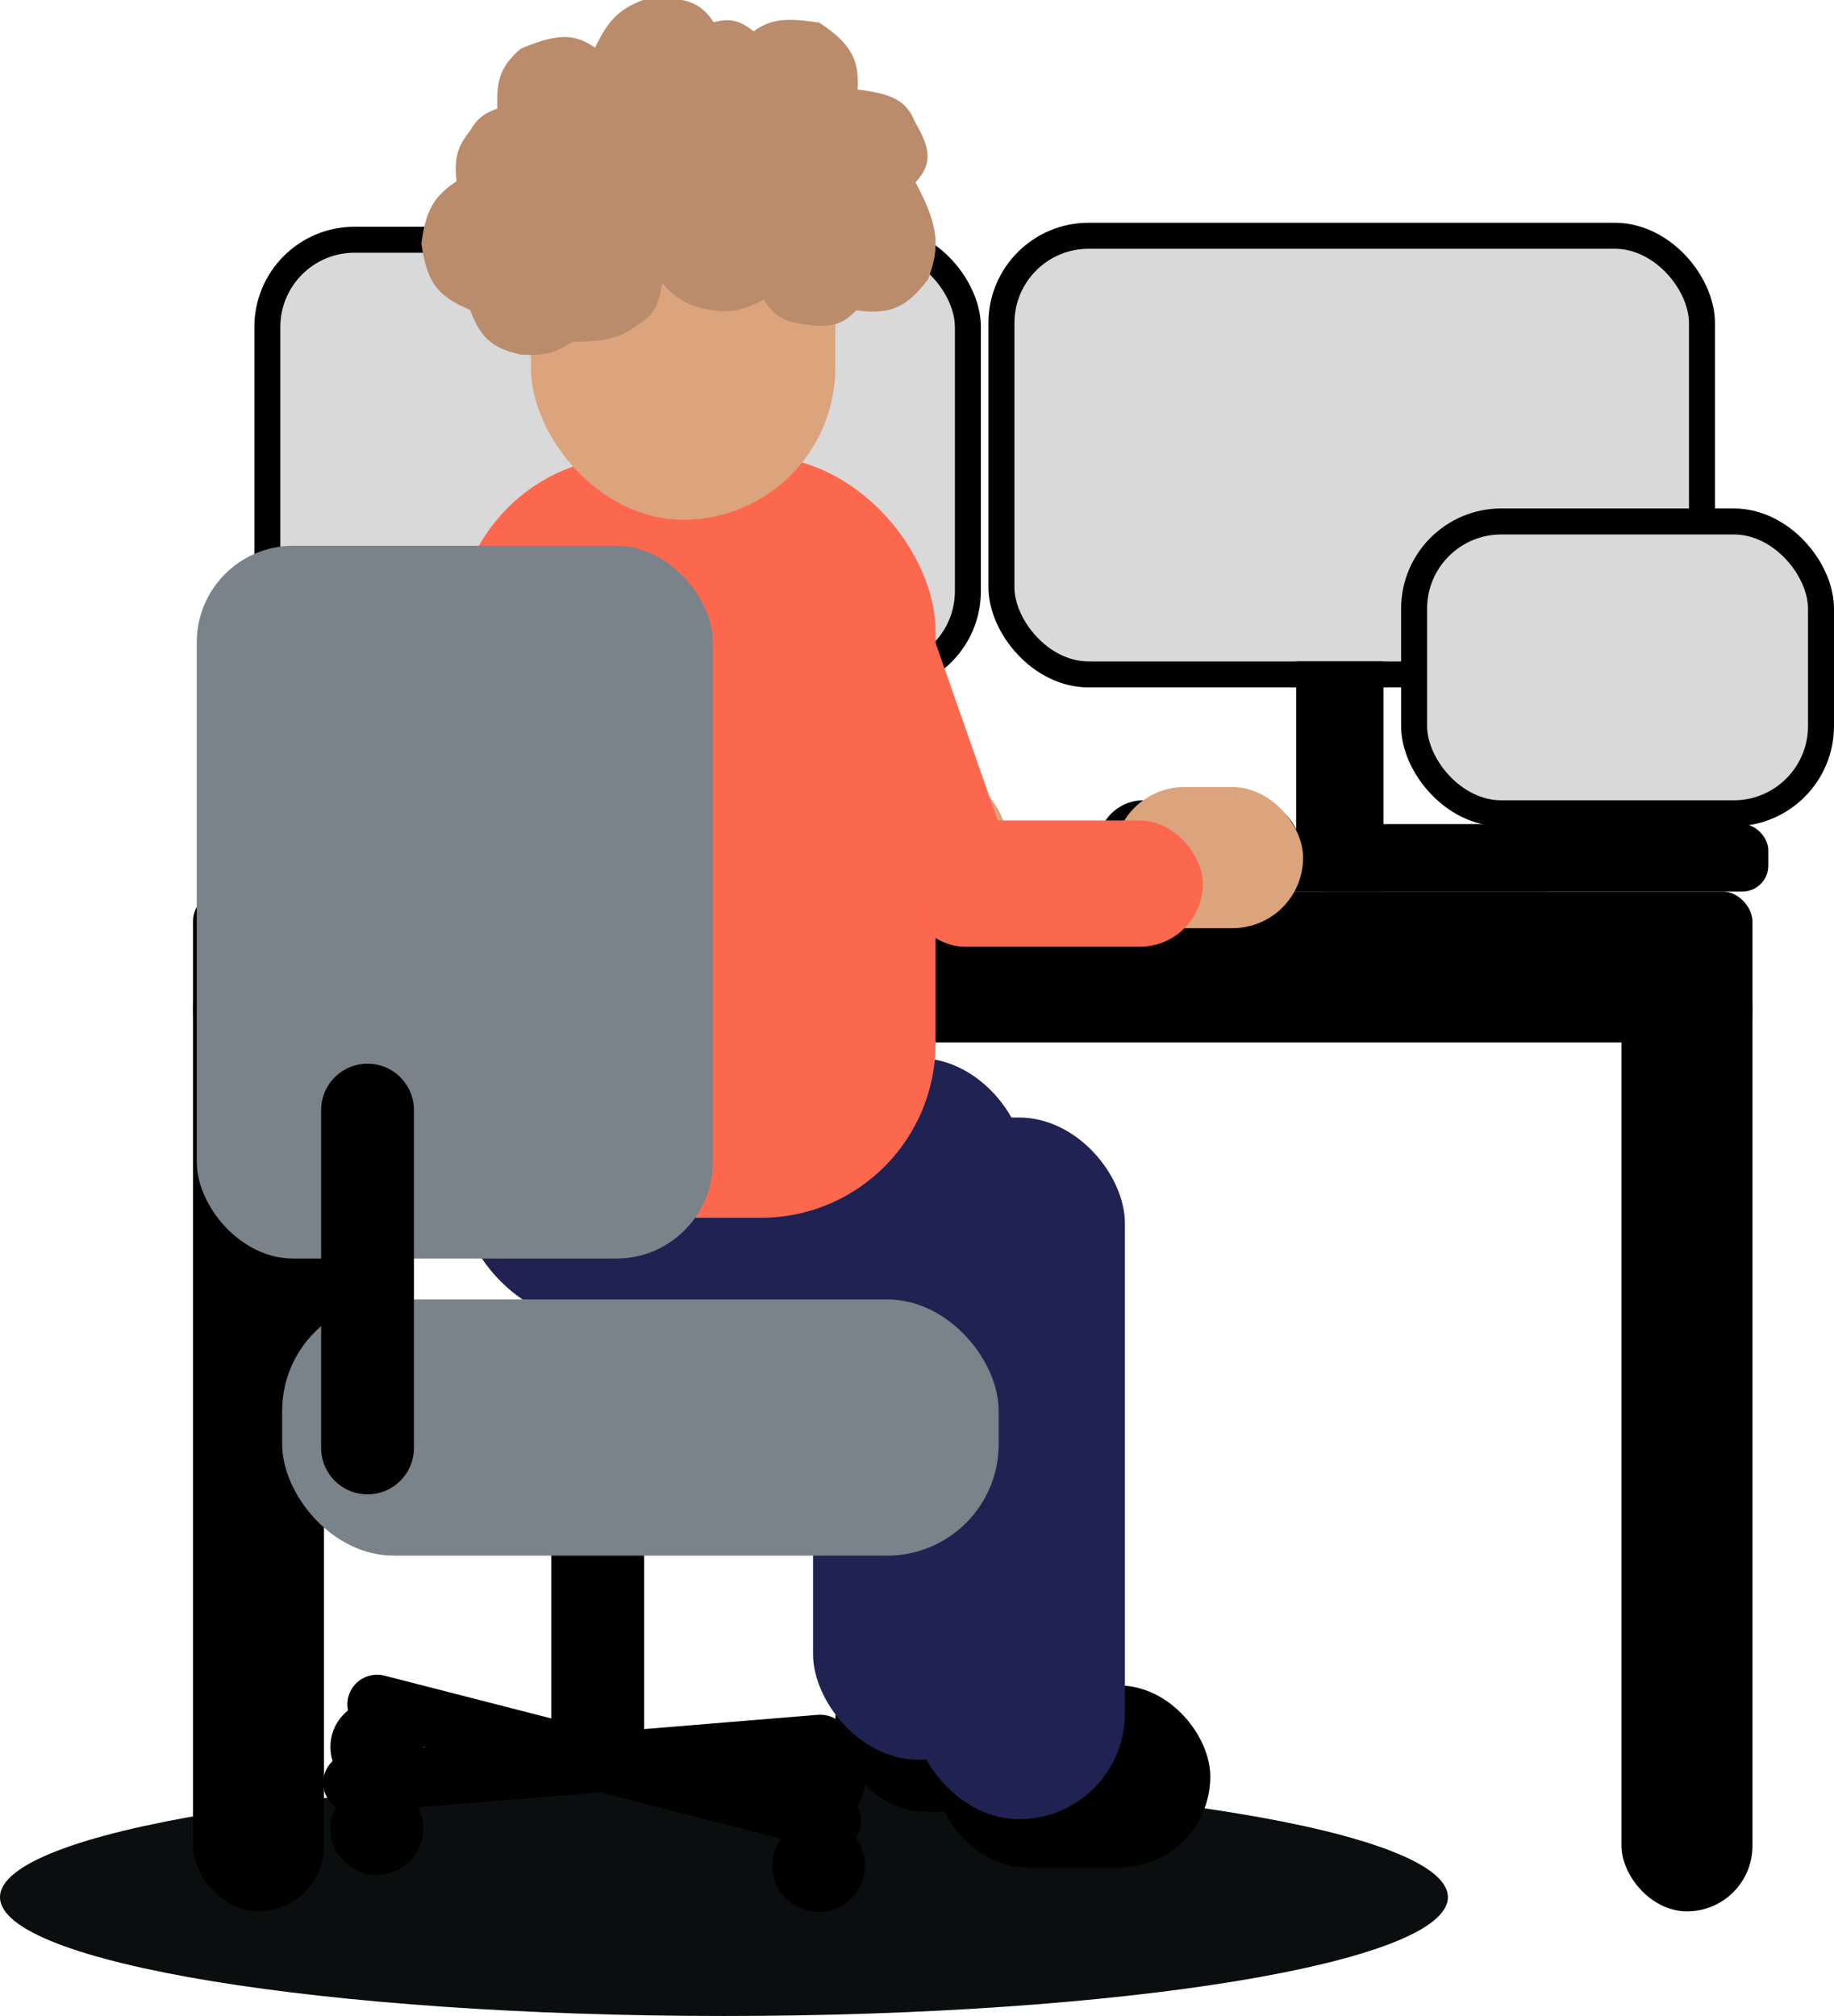 <svg width="494" height="543" viewBox="0 0 494 543" fill="none" xmlns="http://www.w3.org/2000/svg">
<style>
    #right-hand {
        transform-box: fill-box;
        transition: 0.1s ease-in-out;
        animation: hand-click ease-in-out 2s infinite alternate,
                    hand-click ease-in-out 3s infinite alternate;
    }
    #right-hand:hover {
        transform: scale(1.05);
    }
    @keyframes hand-click {
        90% {
            scale: 1;
            translate: 0;
        }
        100% {
            scale: 1.05;
            translate: 0 -10%;
        }
    }
</style>
<g id="combined-startup-avatar" clip-path="url(#clip0_71_2)">
<path id="Shadow" d="M390 511C390 528.673 302.696 543 195 543C87.305 543 0 528.673 0 511C0 493.327 87.305 479 195 479C302.696 479 390 493.327 390 511Z" fill="#0B0E0E"/>
<g id="desk">
<rect id="Rectangle 3" x="52" y="240.145" width="420.037" height="40.614" rx="8" fill="black"/>
<rect id="Rectangle 4" x="436.767" y="254.039" width="35.27" height="260.786" rx="17.635" fill="black"/>
<rect id="Rectangle 5" x="52" y="254.039" width="35.27" height="260.786" rx="17.635" fill="black"/>
<rect id="right-monitor" x="269.741" y="63.5" width="188.695" height="118.155" rx="23.5" fill="#D9D9D9" stroke="black" stroke-width="7"/>
<rect id="laptop-monitor" x="380.896" y="140.453" width="109.604" height="78.609" rx="23.5" fill="#D9D9D9" stroke="black" stroke-width="7"/>
<rect id="left-monitor" x="72.013" y="64.569" width="188.695" height="118.155" rx="23.5" fill="#D9D9D9" stroke="black" stroke-width="7"/>
<rect id="Rectangle 9" x="350.194" y="221.975" width="126.118" height="18.169" rx="7" fill="black"/>
<rect id="mouse" x="295.686" y="215.563" width="54.509" height="24.582" rx="12.291" fill="black"/>
<rect id="Rectangle 11" x="349.125" y="178.155" width="23.514" height="61.99" fill="black"/>
<rect id="Rectangle 13" x="163.155" y="182.43" width="23.514" height="61.99" fill="black"/>
<rect id="Rectangle 12" x="302.098" y="234.801" width="116.499" height="5.344" rx="2.672" fill="black"/>
<rect id="Rectangle 14" x="116.128" y="234.801" width="116.499" height="5.344" rx="2.672" fill="black"/>
</g>
<g id="avatar">
<g id="left-leg">
<rect id="left-foot" x="225" y="439" width="74" height="49" rx="24.5" fill="black"/>
<rect id="left-shin" x="219" y="285" width="57" height="189" rx="28.5" fill="#202352"/>
<rect id="left-thigh" x="123" y="342" width="57" height="148" rx="28.5" transform="rotate(-90 123 342)" fill="#202352"/>
</g>
<g id="right-leg">
<rect id="right-foot" x="252" y="454" width="74" height="49" rx="24.5" fill="black"/>
<rect id="right-shin" x="246" y="301" width="57" height="189" rx="28.5" fill="#202352"/>
<rect id="right-thigh" x="134" y="358" width="57" height="166" rx="28.5" transform="rotate(-90 134 358)" fill="#202352"/>
</g>
<g id="left-arm">
<rect id="lefthand" x="220.23" y="207.37" width="51" height="38" rx="19" fill="#DCA47C"/>
<rect id="left-forearm" x="163.23" y="216.37" width="81" height="34" rx="17" fill="#FC684E"/>
<rect id="left-bicep" x="166.09" y="151" width="87.749" height="34" rx="17" transform="rotate(70.705 166.09 151)" fill="#FC684E"/>
</g>
<rect id="pelvis" x="123" y="357" width="81" height="81" rx="40.5" transform="rotate(-90 123 357)" fill="#202352"/>
<rect id="body" x="123" y="123" width="129" height="205" rx="47" fill="#FC684E"/>
<g id="right-arm">
<rect id="right-hand" x="300" y="212" width="51" height="38" rx="19" fill="#DCA47C"/>
<rect id="right-forearm" x="243" y="221" width="81" height="34" rx="17" fill="#FC684E"/>
<rect id="right-bicep" x="245.86" y="155.63" width="87.749" height="34" rx="17" transform="rotate(70.705 245.86 155.63)" fill="#FC684E"/>
</g>
<g id="head">
<rect id="face" x="143" y="42" width="82" height="98" rx="41" fill="#DCA47C"/>
<path id="hair-back" d="M114 65.561C115.38 74.725 117.246 79.175 127 83.061C129.736 90.32 132.399 93.245 140.5 95.061C146.725 95.299 149.676 94.513 154 91.561C162.784 91.539 166.761 90.682 171.5 87.061C175.824 84.603 177.156 81.865 178 75.061C182.504 80.448 185.638 82.038 192 83.061C197.042 83.839 200.138 83.045 206 80.061C208.759 85.122 211.718 86.255 218 87.061C224.807 87.798 227.136 86.435 230.5 83.061C239.925 84.392 243.91 82.246 249.5 75.061C252.875 66.253 252.213 60.596 246 49.061C250.523 44.136 250.406 40.598 246 33.061C243.752 27.531 240.286 25.713 230.5 24.561C230.965 16.462 229.221 12.412 220.5 6.561C212.071 5.383 207.82 5.362 203 9.061C199.154 6.001 196.786 5.277 192 6.561C188.45 0.863 184.352 -0.304 174.5 0.061C167.478 2.525 164.319 5.303 160.5 13.561C155.047 9.78 151.09 9.104 140.5 13.561C135.547 17.964 134.024 21.32 134.5 29.561C130.501 31.024 128.847 32.317 127 35.561C123.611 39.766 122.789 42.729 123.5 49.061C117.392 53.074 115.223 56.589 114 65.561Z" fill="#BA8C6C" stroke="#BA8C6C"/>
</g>
</g>
<g id="chair">
<rect id="Rectangle 1" x="53" y="147" width="139" height="192" rx="26" fill="#7A828A"/>
<path id="Line 2" d="M161 396L161 467" stroke="black" stroke-width="25" stroke-linecap="round"/>
<rect id="seat" x="76" y="350" width="193" height="69" rx="30" fill="#7A828A"/>
<path id="Line 1" d="M99 299L99 390" stroke="black" stroke-width="25" stroke-linecap="round"/>
<path id="Line 3" d="M101.566 459.079L223.925 490.469" stroke="black" stroke-width="16" stroke-linecap="round"/>
<path id="Line 4" d="M95.043 480.199L220.94 469.855" stroke="black" stroke-width="16" stroke-linecap="round"/>
<circle id="Ellipse 1" cx="220.5" cy="502.5" r="12.5" fill="black"/>
<circle id="Ellipse 2" cx="101.5" cy="492.5" r="12.5" fill="black"/>
<circle id="Ellipse 3" cx="220.5" cy="479.5" r="12.5" fill="black"/>
<circle id="Ellipse 4" cx="101.5" cy="470.5" r="12.5" fill="black"/>
</g>
</g>
<defs>
<clipPath id="clip0_71_2">
<rect width="494" height="543" fill="white"/>
</clipPath>
</defs>
</svg>
